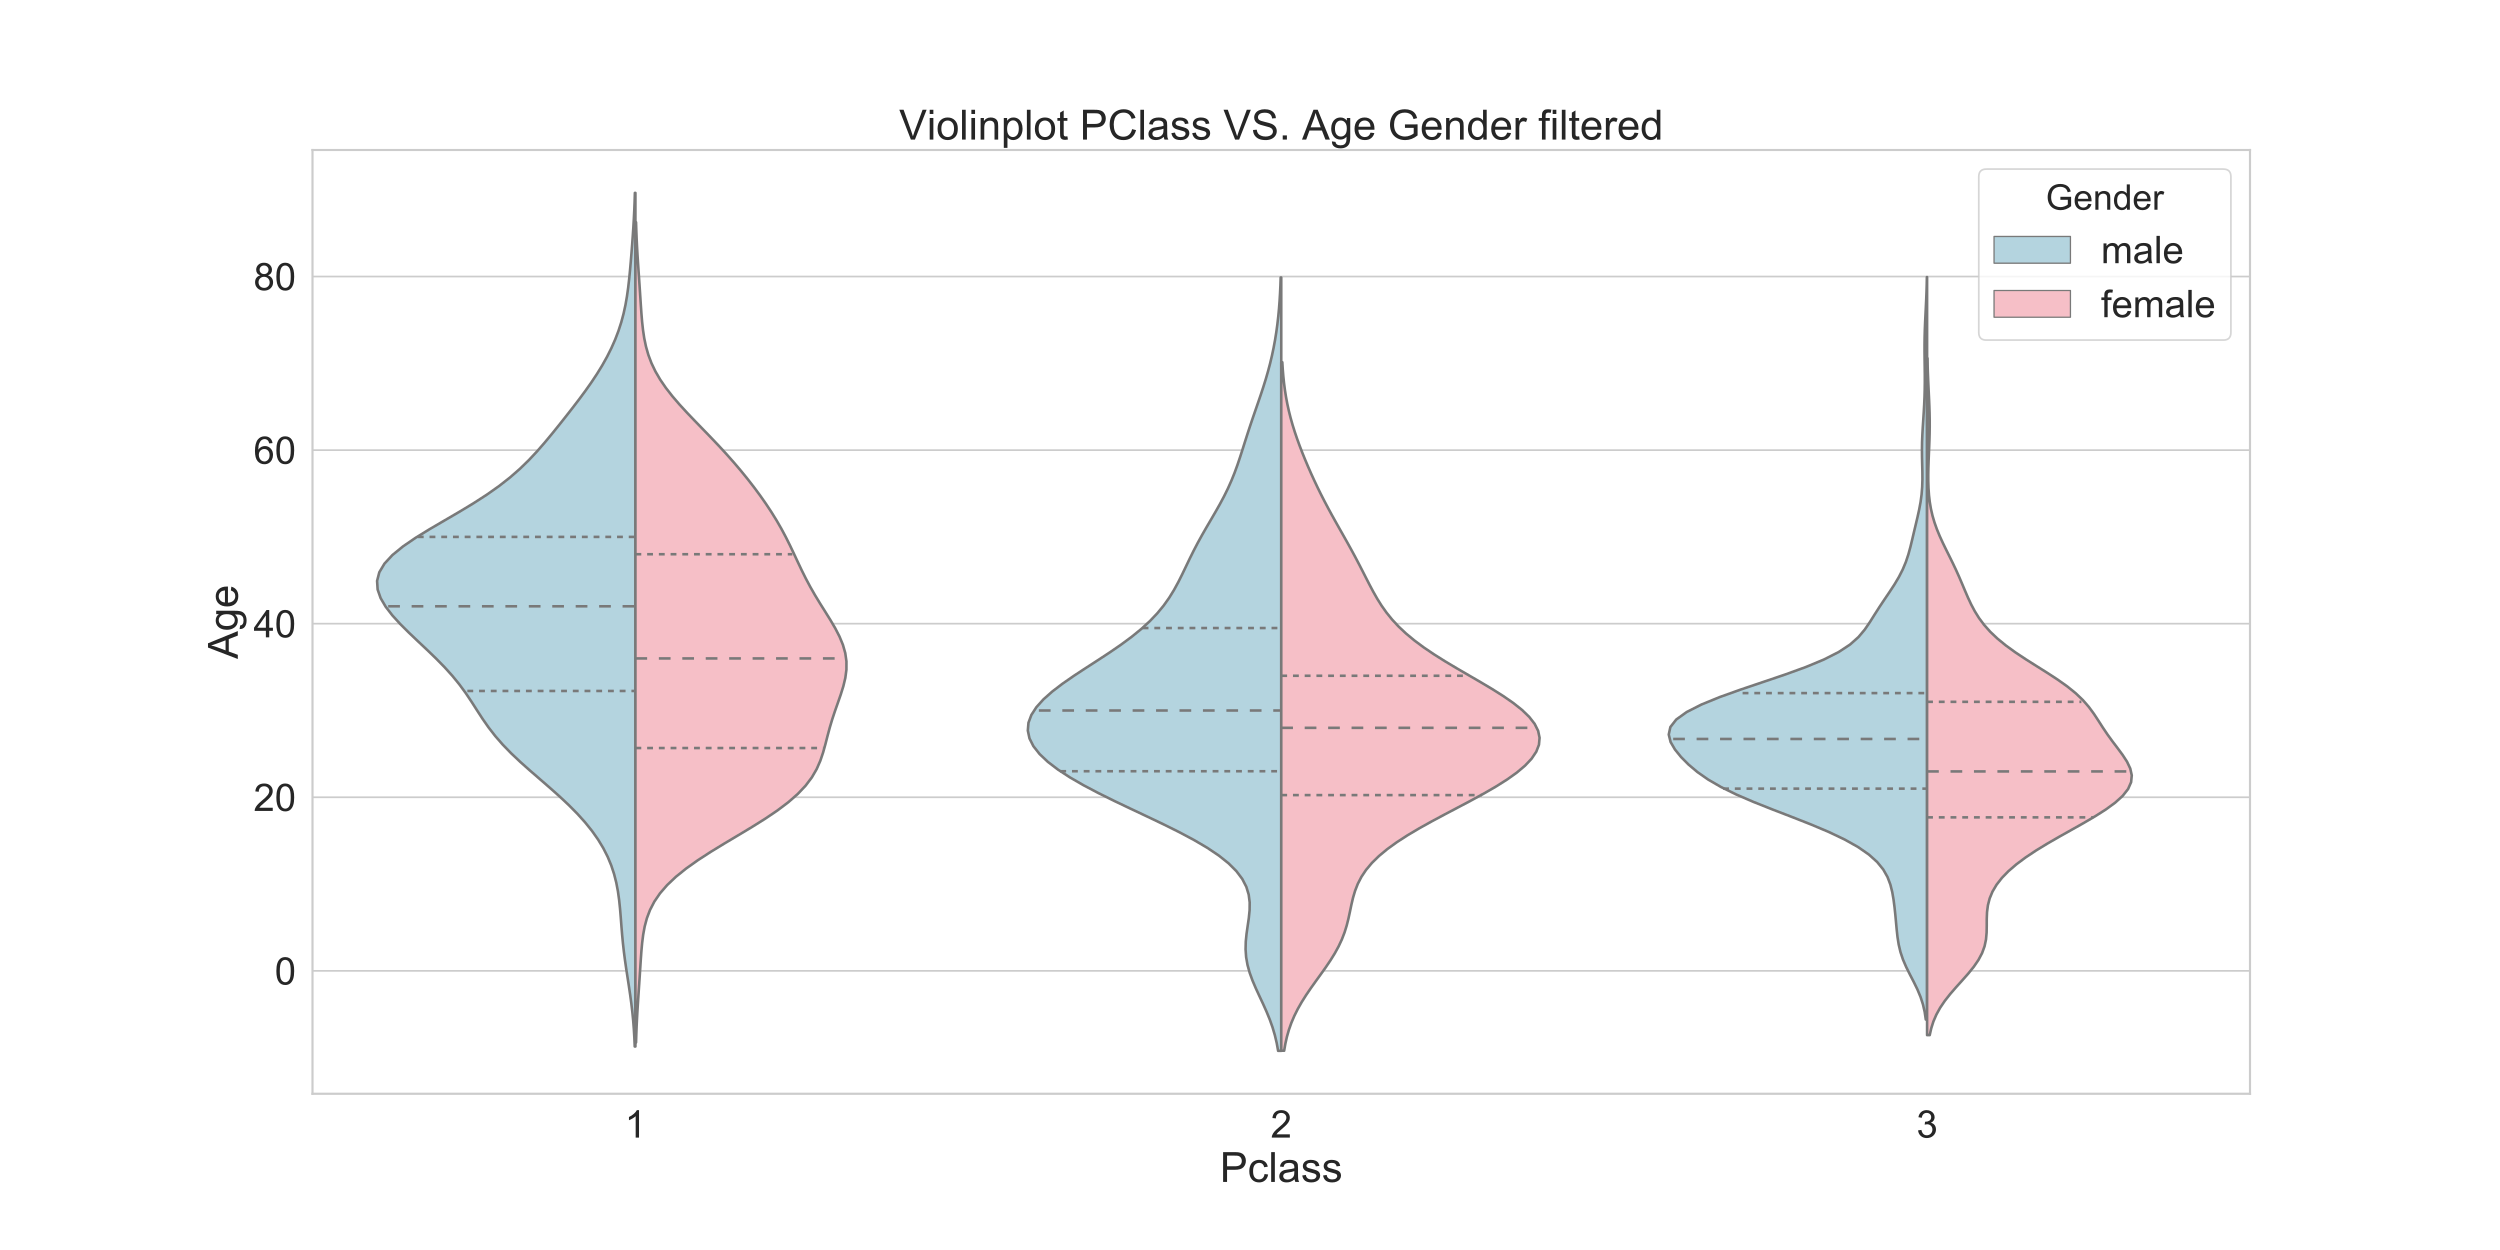 <?xml version="1.0" encoding="utf-8" standalone="no"?>
<!DOCTYPE svg PUBLIC "-//W3C//DTD SVG 1.1//EN"
  "http://www.w3.org/Graphics/SVG/1.1/DTD/svg11.dtd">
<!-- Created with matplotlib (https://matplotlib.org/) -->
<svg height="720pt" version="1.1" viewBox="0 0 1440 720" width="1440pt" xmlns="http://www.w3.org/2000/svg" xmlns:xlink="http://www.w3.org/1999/xlink">
 <defs>
  <style type="text/css">
*{stroke-linecap:butt;stroke-linejoin:round;}
  </style>
 </defs>
 <g id="figure_1">
  <g id="patch_1">
   <path d="M 0 720 
L 1440 720 
L 1440 0 
L 0 0 
z
" style="fill:#ffffff;"/>
  </g>
  <g id="axes_1">
   <g id="patch_2">
    <path d="M 180 630 
L 1296 630 
L 1296 86.4 
L 180 86.4 
z
" style="fill:#ffffff;"/>
   </g>
   <g id="matplotlib.axis_1">
    <g id="xtick_1">
     <g id="text_1">
      <!-- 1 -->
      <defs>
       <path d="M 37.25 0 
L 28.469 0 
L 28.469 56 
Q 25.297 52.984 20.141 49.953 
Q 14.984 46.922 10.891 45.406 
L 10.891 53.906 
Q 18.266 57.375 23.781 62.297 
Q 29.297 67.234 31.594 71.875 
L 37.25 71.875 
z
" id="ArialMT-49"/>
      </defs>
      <g style="fill:#262626;" transform="translate(359.883 655.247)scale(0.22 -0.22)">
       <use xlink:href="#ArialMT-49"/>
      </g>
     </g>
    </g>
    <g id="xtick_2">
     <g id="text_2">
      <!-- 2 -->
      <defs>
       <path d="M 50.344 8.453 
L 50.344 0 
L 3.031 0 
Q 2.938 3.172 4.047 6.109 
Q 5.859 10.938 9.828 15.625 
Q 13.812 20.312 21.344 26.469 
Q 33.016 36.031 37.109 41.625 
Q 41.219 47.219 41.219 52.203 
Q 41.219 57.422 37.469 61 
Q 33.734 64.594 27.734 64.594 
Q 21.391 64.594 17.578 60.781 
Q 13.766 56.984 13.719 50.25 
L 4.688 51.172 
Q 5.609 61.281 11.656 66.578 
Q 17.719 71.875 27.938 71.875 
Q 38.234 71.875 44.234 66.156 
Q 50.25 60.453 50.25 52 
Q 50.25 47.703 48.484 43.547 
Q 46.734 39.406 42.656 34.812 
Q 38.578 30.219 29.109 22.219 
Q 21.188 15.578 18.938 13.203 
Q 16.703 10.844 15.234 8.453 
z
" id="ArialMT-50"/>
      </defs>
      <g style="fill:#262626;" transform="translate(731.883 655.247)scale(0.22 -0.22)">
       <use xlink:href="#ArialMT-50"/>
      </g>
     </g>
    </g>
    <g id="xtick_3">
     <g id="text_3">
      <!-- 3 -->
      <defs>
       <path d="M 4.203 18.891 
L 12.984 20.062 
Q 14.5 12.594 18.141 9.297 
Q 21.781 6 27 6 
Q 33.203 6 37.469 10.297 
Q 41.75 14.594 41.75 20.953 
Q 41.75 27 37.797 30.922 
Q 33.844 34.859 27.734 34.859 
Q 25.25 34.859 21.531 33.891 
L 22.516 41.609 
Q 23.391 41.5 23.922 41.5 
Q 29.547 41.5 34.031 44.422 
Q 38.531 47.359 38.531 53.469 
Q 38.531 58.297 35.25 61.469 
Q 31.984 64.656 26.812 64.656 
Q 21.688 64.656 18.266 61.422 
Q 14.844 58.203 13.875 51.766 
L 5.078 53.328 
Q 6.688 62.156 12.391 67.016 
Q 18.109 71.875 26.609 71.875 
Q 32.469 71.875 37.391 69.359 
Q 42.328 66.844 44.938 62.5 
Q 47.562 58.156 47.562 53.266 
Q 47.562 48.641 45.062 44.828 
Q 42.578 41.016 37.703 38.766 
Q 44.047 37.312 47.562 32.688 
Q 51.078 28.078 51.078 21.141 
Q 51.078 11.766 44.234 5.25 
Q 37.406 -1.266 26.953 -1.266 
Q 17.531 -1.266 11.297 4.344 
Q 5.078 9.969 4.203 18.891 
z
" id="ArialMT-51"/>
      </defs>
      <g style="fill:#262626;" transform="translate(1103.883 655.247)scale(0.22 -0.22)">
       <use xlink:href="#ArialMT-51"/>
      </g>
     </g>
    </g>
    <g id="text_4">
     <!-- Pclass -->
     <defs>
      <path d="M 7.719 0 
L 7.719 71.578 
L 34.719 71.578 
Q 41.844 71.578 45.609 70.906 
Q 50.875 70.016 54.438 67.547 
Q 58.016 65.094 60.188 60.641 
Q 62.359 56.203 62.359 50.875 
Q 62.359 41.75 56.547 35.422 
Q 50.734 29.109 35.547 29.109 
L 17.188 29.109 
L 17.188 0 
z
M 17.188 37.547 
L 35.688 37.547 
Q 44.875 37.547 48.734 40.969 
Q 52.594 44.391 52.594 50.594 
Q 52.594 55.078 50.312 58.266 
Q 48.047 61.469 44.344 62.5 
Q 41.938 63.141 35.5 63.141 
L 17.188 63.141 
z
" id="ArialMT-80"/>
      <path d="M 40.438 19 
L 49.078 17.875 
Q 47.656 8.938 41.812 3.875 
Q 35.984 -1.172 27.484 -1.172 
Q 16.844 -1.172 10.375 5.781 
Q 3.906 12.75 3.906 25.734 
Q 3.906 34.125 6.688 40.422 
Q 9.469 46.734 15.156 49.875 
Q 20.844 53.031 27.547 53.031 
Q 35.984 53.031 41.359 48.75 
Q 46.734 44.484 48.25 36.625 
L 39.703 35.297 
Q 38.484 40.531 35.375 43.156 
Q 32.281 45.797 27.875 45.797 
Q 21.234 45.797 17.078 41.031 
Q 12.938 36.281 12.938 25.984 
Q 12.938 15.531 16.938 10.797 
Q 20.953 6.062 27.391 6.062 
Q 32.562 6.062 36.031 9.234 
Q 39.5 12.406 40.438 19 
z
" id="ArialMT-99"/>
      <path d="M 6.391 0 
L 6.391 71.578 
L 15.188 71.578 
L 15.188 0 
z
" id="ArialMT-108"/>
      <path d="M 40.438 6.391 
Q 35.547 2.25 31.031 0.531 
Q 26.516 -1.172 21.344 -1.172 
Q 12.797 -1.172 8.203 3 
Q 3.609 7.172 3.609 13.672 
Q 3.609 17.484 5.344 20.625 
Q 7.078 23.781 9.891 25.688 
Q 12.703 27.594 16.219 28.562 
Q 18.797 29.25 24.031 29.891 
Q 34.672 31.156 39.703 32.906 
Q 39.75 34.719 39.75 35.203 
Q 39.75 40.578 37.25 42.781 
Q 33.891 45.75 27.25 45.75 
Q 21.047 45.75 18.094 43.578 
Q 15.141 41.406 13.719 35.891 
L 5.125 37.062 
Q 6.297 42.578 8.984 45.969 
Q 11.672 49.359 16.75 51.188 
Q 21.828 53.031 28.516 53.031 
Q 35.156 53.031 39.297 51.469 
Q 43.453 49.906 45.406 47.531 
Q 47.359 45.172 48.141 41.547 
Q 48.578 39.312 48.578 33.453 
L 48.578 21.734 
Q 48.578 9.469 49.141 6.219 
Q 49.703 2.984 51.375 0 
L 42.188 0 
Q 40.828 2.734 40.438 6.391 
z
M 39.703 26.031 
Q 34.906 24.078 25.344 22.703 
Q 19.922 21.922 17.672 20.938 
Q 15.438 19.969 14.203 18.094 
Q 12.984 16.219 12.984 13.922 
Q 12.984 10.406 15.641 8.062 
Q 18.312 5.719 23.438 5.719 
Q 28.516 5.719 32.469 7.938 
Q 36.422 10.156 38.281 14.016 
Q 39.703 17 39.703 22.797 
z
" id="ArialMT-97"/>
      <path d="M 3.078 15.484 
L 11.766 16.844 
Q 12.5 11.625 15.844 8.844 
Q 19.188 6.062 25.203 6.062 
Q 31.25 6.062 34.172 8.516 
Q 37.109 10.984 37.109 14.312 
Q 37.109 17.281 34.516 19 
Q 32.719 20.172 25.531 21.969 
Q 15.875 24.422 12.141 26.203 
Q 8.406 27.984 6.469 31.125 
Q 4.547 34.281 4.547 38.094 
Q 4.547 41.547 6.125 44.5 
Q 7.719 47.469 10.453 49.422 
Q 12.5 50.922 16.031 51.969 
Q 19.578 53.031 23.641 53.031 
Q 29.734 53.031 34.344 51.266 
Q 38.969 49.516 41.156 46.5 
Q 43.359 43.5 44.188 38.484 
L 35.594 37.312 
Q 35.016 41.312 32.203 43.547 
Q 29.391 45.797 24.266 45.797 
Q 18.219 45.797 15.625 43.797 
Q 13.031 41.797 13.031 39.109 
Q 13.031 37.406 14.109 36.031 
Q 15.188 34.625 17.484 33.688 
Q 18.797 33.203 25.25 31.453 
Q 34.578 28.953 38.25 27.359 
Q 41.938 25.781 44.031 22.75 
Q 46.141 19.734 46.141 15.234 
Q 46.141 10.844 43.578 6.953 
Q 41.016 3.078 36.172 0.953 
Q 31.344 -1.172 25.25 -1.172 
Q 15.141 -1.172 9.844 3.031 
Q 4.547 7.234 3.078 15.484 
z
" id="ArialMT-115"/>
     </defs>
     <g style="fill:#262626;" transform="translate(702.656 680.798)scale(0.24 -0.24)">
      <use xlink:href="#ArialMT-80"/>
      <use x="66.699" xlink:href="#ArialMT-99"/>
      <use x="116.699" xlink:href="#ArialMT-108"/>
      <use x="138.916" xlink:href="#ArialMT-97"/>
      <use x="194.531" xlink:href="#ArialMT-115"/>
      <use x="244.531" xlink:href="#ArialMT-115"/>
     </g>
    </g>
   </g>
   <g id="matplotlib.axis_2">
    <g id="ytick_1">
     <g id="line2d_1">
      <path clip-path="url(#p64affe6740)" d="M 180 559.22 
L 1296 559.22 
" style="fill:none;stroke:#cccccc;stroke-linecap:round;"/>
     </g>
     <g id="text_5">
      <!-- 0 -->
      <defs>
       <path d="M 4.156 35.297 
Q 4.156 48 6.766 55.734 
Q 9.375 63.484 14.516 67.672 
Q 19.672 71.875 27.484 71.875 
Q 33.25 71.875 37.594 69.547 
Q 41.938 67.234 44.766 62.859 
Q 47.609 58.5 49.219 52.219 
Q 50.828 45.953 50.828 35.297 
Q 50.828 22.703 48.234 14.969 
Q 45.656 7.234 40.5 3 
Q 35.359 -1.219 27.484 -1.219 
Q 17.141 -1.219 11.234 6.203 
Q 4.156 15.141 4.156 35.297 
z
M 13.188 35.297 
Q 13.188 17.672 17.312 11.828 
Q 21.438 6 27.484 6 
Q 33.547 6 37.672 11.859 
Q 41.797 17.719 41.797 35.297 
Q 41.797 52.984 37.672 58.781 
Q 33.547 64.594 27.391 64.594 
Q 21.344 64.594 17.719 59.469 
Q 13.188 52.938 13.188 35.297 
z
" id="ArialMT-48"/>
      </defs>
      <g style="fill:#262626;" transform="translate(158.266 567.093)scale(0.22 -0.22)">
       <use xlink:href="#ArialMT-48"/>
      </g>
     </g>
    </g>
    <g id="ytick_2">
     <g id="line2d_2">
      <path clip-path="url(#p64affe6740)" d="M 180 459.233 
L 1296 459.233 
" style="fill:none;stroke:#cccccc;stroke-linecap:round;"/>
     </g>
     <g id="text_6">
      <!-- 20 -->
      <g style="fill:#262626;" transform="translate(146.032 467.107)scale(0.22 -0.22)">
       <use xlink:href="#ArialMT-50"/>
       <use x="55.615" xlink:href="#ArialMT-48"/>
      </g>
     </g>
    </g>
    <g id="ytick_3">
     <g id="line2d_3">
      <path clip-path="url(#p64affe6740)" d="M 180 359.246 
L 1296 359.246 
" style="fill:none;stroke:#cccccc;stroke-linecap:round;"/>
     </g>
     <g id="text_7">
      <!-- 40 -->
      <defs>
       <path d="M 32.328 0 
L 32.328 17.141 
L 1.266 17.141 
L 1.266 25.203 
L 33.938 71.578 
L 41.109 71.578 
L 41.109 25.203 
L 50.781 25.203 
L 50.781 17.141 
L 41.109 17.141 
L 41.109 0 
z
M 32.328 25.203 
L 32.328 57.469 
L 9.906 25.203 
z
" id="ArialMT-52"/>
      </defs>
      <g style="fill:#262626;" transform="translate(146.032 367.12)scale(0.22 -0.22)">
       <use xlink:href="#ArialMT-52"/>
       <use x="55.615" xlink:href="#ArialMT-48"/>
      </g>
     </g>
    </g>
    <g id="ytick_4">
     <g id="line2d_4">
      <path clip-path="url(#p64affe6740)" d="M 180 259.26 
L 1296 259.26 
" style="fill:none;stroke:#cccccc;stroke-linecap:round;"/>
     </g>
     <g id="text_8">
      <!-- 60 -->
      <defs>
       <path d="M 49.75 54.047 
L 41.016 53.375 
Q 39.844 58.547 37.703 60.891 
Q 34.125 64.656 28.906 64.656 
Q 24.703 64.656 21.531 62.312 
Q 17.391 59.281 14.984 53.469 
Q 12.594 47.656 12.5 36.922 
Q 15.672 41.75 20.266 44.094 
Q 24.859 46.438 29.891 46.438 
Q 38.672 46.438 44.844 39.969 
Q 51.031 33.5 51.031 23.25 
Q 51.031 16.5 48.125 10.719 
Q 45.219 4.938 40.141 1.859 
Q 35.062 -1.219 28.609 -1.219 
Q 17.625 -1.219 10.688 6.859 
Q 3.766 14.938 3.766 33.5 
Q 3.766 54.25 11.422 63.672 
Q 18.109 71.875 29.438 71.875 
Q 37.891 71.875 43.281 67.141 
Q 48.688 62.406 49.75 54.047 
z
M 13.875 23.188 
Q 13.875 18.656 15.797 14.5 
Q 17.719 10.359 21.188 8.172 
Q 24.656 6 28.469 6 
Q 34.031 6 38.031 10.484 
Q 42.047 14.984 42.047 22.703 
Q 42.047 30.125 38.078 34.391 
Q 34.125 38.672 28.125 38.672 
Q 22.172 38.672 18.016 34.391 
Q 13.875 30.125 13.875 23.188 
z
" id="ArialMT-54"/>
      </defs>
      <g style="fill:#262626;" transform="translate(146.032 267.133)scale(0.22 -0.22)">
       <use xlink:href="#ArialMT-54"/>
       <use x="55.615" xlink:href="#ArialMT-48"/>
      </g>
     </g>
    </g>
    <g id="ytick_5">
     <g id="line2d_5">
      <path clip-path="url(#p64affe6740)" d="M 180 159.273 
L 1296 159.273 
" style="fill:none;stroke:#cccccc;stroke-linecap:round;"/>
     </g>
     <g id="text_9">
      <!-- 80 -->
      <defs>
       <path d="M 17.672 38.812 
Q 12.203 40.828 9.562 44.531 
Q 6.938 48.25 6.938 53.422 
Q 6.938 61.234 12.547 66.547 
Q 18.172 71.875 27.484 71.875 
Q 36.859 71.875 42.578 66.422 
Q 48.297 60.984 48.297 53.172 
Q 48.297 48.188 45.672 44.5 
Q 43.062 40.828 37.75 38.812 
Q 44.344 36.672 47.781 31.875 
Q 51.219 27.094 51.219 20.453 
Q 51.219 11.281 44.719 5.031 
Q 38.234 -1.219 27.641 -1.219 
Q 17.047 -1.219 10.547 5.047 
Q 4.047 11.328 4.047 20.703 
Q 4.047 27.688 7.594 32.391 
Q 11.141 37.109 17.672 38.812 
z
M 15.922 53.719 
Q 15.922 48.641 19.188 45.406 
Q 22.469 42.188 27.688 42.188 
Q 32.766 42.188 36.016 45.375 
Q 39.266 48.578 39.266 53.219 
Q 39.266 58.062 35.906 61.359 
Q 32.562 64.656 27.594 64.656 
Q 22.562 64.656 19.234 61.422 
Q 15.922 58.203 15.922 53.719 
z
M 13.094 20.656 
Q 13.094 16.891 14.875 13.375 
Q 16.656 9.859 20.172 7.922 
Q 23.688 6 27.734 6 
Q 34.031 6 38.125 10.047 
Q 42.234 14.109 42.234 20.359 
Q 42.234 26.703 38.016 30.859 
Q 33.797 35.016 27.438 35.016 
Q 21.234 35.016 17.156 30.906 
Q 13.094 26.812 13.094 20.656 
z
" id="ArialMT-56"/>
      </defs>
      <g style="fill:#262626;" transform="translate(146.032 167.147)scale(0.22 -0.22)">
       <use xlink:href="#ArialMT-56"/>
       <use x="55.615" xlink:href="#ArialMT-48"/>
      </g>
     </g>
    </g>
    <g id="text_10">
     <!-- Age -->
     <defs>
      <path d="M -0.141 0 
L 27.344 71.578 
L 37.547 71.578 
L 66.844 0 
L 56.062 0 
L 47.703 21.688 
L 17.781 21.688 
L 9.906 0 
z
M 20.516 29.391 
L 44.781 29.391 
L 37.312 49.219 
Q 33.891 58.25 32.234 64.062 
Q 30.859 57.172 28.375 50.391 
z
" id="ArialMT-65"/>
      <path d="M 4.984 -4.297 
L 13.531 -5.562 
Q 14.062 -9.516 16.5 -11.328 
Q 19.781 -13.766 25.438 -13.766 
Q 31.547 -13.766 34.859 -11.328 
Q 38.188 -8.891 39.359 -4.5 
Q 40.047 -1.812 39.984 6.781 
Q 34.234 0 25.641 0 
Q 14.938 0 9.078 7.719 
Q 3.219 15.438 3.219 26.219 
Q 3.219 33.641 5.906 39.906 
Q 8.594 46.188 13.688 49.609 
Q 18.797 53.031 25.688 53.031 
Q 34.859 53.031 40.828 45.609 
L 40.828 51.859 
L 48.922 51.859 
L 48.922 7.031 
Q 48.922 -5.078 46.453 -10.125 
Q 44 -15.188 38.641 -18.109 
Q 33.297 -21.047 25.484 -21.047 
Q 16.219 -21.047 10.5 -16.875 
Q 4.781 -12.703 4.984 -4.297 
z
M 12.25 26.859 
Q 12.25 16.656 16.297 11.969 
Q 20.359 7.281 26.469 7.281 
Q 32.516 7.281 36.609 11.938 
Q 40.719 16.609 40.719 26.562 
Q 40.719 36.078 36.5 40.906 
Q 32.281 45.75 26.312 45.75 
Q 20.453 45.75 16.344 40.984 
Q 12.25 36.234 12.25 26.859 
z
" id="ArialMT-103"/>
      <path d="M 42.094 16.703 
L 51.172 15.578 
Q 49.031 7.625 43.219 3.219 
Q 37.406 -1.172 28.375 -1.172 
Q 17 -1.172 10.328 5.828 
Q 3.656 12.844 3.656 25.484 
Q 3.656 38.578 10.391 45.797 
Q 17.141 53.031 27.875 53.031 
Q 38.281 53.031 44.875 45.953 
Q 51.469 38.875 51.469 26.031 
Q 51.469 25.25 51.422 23.688 
L 12.75 23.688 
Q 13.234 15.141 17.578 10.594 
Q 21.922 6.062 28.422 6.062 
Q 33.25 6.062 36.672 8.594 
Q 40.094 11.141 42.094 16.703 
z
M 13.234 30.906 
L 42.188 30.906 
Q 41.609 37.453 38.875 40.719 
Q 34.672 45.797 27.984 45.797 
Q 21.922 45.797 17.797 41.75 
Q 13.672 37.703 13.234 30.906 
z
" id="ArialMT-101"/>
     </defs>
     <g style="fill:#262626;" transform="translate(136.981 379.551)rotate(-90)scale(0.24 -0.24)">
      <use xlink:href="#ArialMT-65"/>
      <use x="66.699" xlink:href="#ArialMT-103"/>
      <use x="122.314" xlink:href="#ArialMT-101"/>
     </g>
    </g>
   </g>
   <g id="PolyCollection_1">
    <defs>
     <path d="M 366 -117.216 
L 365.601 -117.216 
L 365.388 -122.182 
L 365.095 -127.148 
L 364.709 -132.115 
L 364.223 -137.081 
L 363.64 -142.048 
L 362.97 -147.014 
L 362.236 -151.98 
L 361.471 -156.947 
L 360.712 -161.913 
L 359.995 -166.88 
L 359.35 -171.846 
L 358.795 -176.813 
L 358.327 -181.779 
L 357.924 -186.745 
L 357.545 -191.712 
L 357.131 -196.678 
L 356.614 -201.645 
L 355.92 -206.611 
L 354.977 -211.577 
L 353.718 -216.544 
L 352.083 -221.51 
L 350.025 -226.477 
L 347.507 -231.443 
L 344.503 -236.41 
L 341.001 -241.376 
L 337.001 -246.342 
L 332.522 -251.309 
L 327.604 -256.275 
L 322.31 -261.242 
L 316.738 -266.208 
L 311.012 -271.174 
L 305.283 -276.141 
L 299.712 -281.107 
L 294.452 -286.074 
L 289.623 -291.04 
L 285.285 -296.007 
L 281.427 -300.973 
L 277.96 -305.939 
L 274.731 -310.906 
L 271.548 -315.872 
L 268.215 -320.839 
L 264.571 -325.805 
L 260.516 -330.771 
L 256.027 -335.738 
L 251.152 -340.704 
L 246.002 -345.671 
L 240.728 -350.637 
L 235.505 -355.604 
L 230.527 -360.57 
L 226.003 -365.536 
L 222.16 -370.503 
L 219.246 -375.469 
L 217.515 -380.436 
L 217.2 -385.402 
L 218.481 -390.369 
L 221.443 -395.335 
L 226.048 -400.301 
L 232.127 -405.268 
L 239.391 -410.234 
L 247.469 -415.201 
L 255.96 -420.167 
L 264.478 -425.133 
L 272.703 -430.1 
L 280.403 -435.066 
L 287.443 -440.033 
L 293.785 -444.999 
L 299.464 -449.966 
L 304.572 -454.932 
L 309.23 -459.898 
L 313.567 -464.865 
L 317.7 -469.831 
L 321.713 -474.798 
L 325.657 -479.764 
L 329.543 -484.73 
L 333.35 -489.697 
L 337.036 -494.663 
L 340.552 -499.63 
L 343.852 -504.596 
L 346.902 -509.563 
L 349.676 -514.529 
L 352.161 -519.495 
L 354.352 -524.462 
L 356.246 -529.428 
L 357.851 -534.395 
L 359.181 -539.361 
L 360.261 -544.327 
L 361.126 -549.294 
L 361.821 -554.26 
L 362.392 -559.227 
L 362.879 -564.193 
L 363.317 -569.16 
L 363.725 -574.126 
L 364.112 -579.092 
L 364.474 -584.059 
L 364.805 -589.025 
L 365.097 -593.992 
L 365.342 -598.958 
L 365.539 -603.924 
L 365.69 -608.891 
L 366 -608.891 
L 366 -608.891 
L 366 -603.924 
L 366 -598.958 
L 366 -593.992 
L 366 -589.025 
L 366 -584.059 
L 366 -579.092 
L 366 -574.126 
L 366 -569.16 
L 366 -564.193 
L 366 -559.227 
L 366 -554.26 
L 366 -549.294 
L 366 -544.327 
L 366 -539.361 
L 366 -534.395 
L 366 -529.428 
L 366 -524.462 
L 366 -519.495 
L 366 -514.529 
L 366 -509.563 
L 366 -504.596 
L 366 -499.63 
L 366 -494.663 
L 366 -489.697 
L 366 -484.73 
L 366 -479.764 
L 366 -474.798 
L 366 -469.831 
L 366 -464.865 
L 366 -459.898 
L 366 -454.932 
L 366 -449.966 
L 366 -444.999 
L 366 -440.033 
L 366 -435.066 
L 366 -430.1 
L 366 -425.133 
L 366 -420.167 
L 366 -415.201 
L 366 -410.234 
L 366 -405.268 
L 366 -400.301 
L 366 -395.335 
L 366 -390.369 
L 366 -385.402 
L 366 -380.436 
L 366 -375.469 
L 366 -370.503 
L 366 -365.536 
L 366 -360.57 
L 366 -355.604 
L 366 -350.637 
L 366 -345.671 
L 366 -340.704 
L 366 -335.738 
L 366 -330.771 
L 366 -325.805 
L 366 -320.839 
L 366 -315.872 
L 366 -310.906 
L 366 -305.939 
L 366 -300.973 
L 366 -296.007 
L 366 -291.04 
L 366 -286.074 
L 366 -281.107 
L 366 -276.141 
L 366 -271.174 
L 366 -266.208 
L 366 -261.242 
L 366 -256.275 
L 366 -251.309 
L 366 -246.342 
L 366 -241.376 
L 366 -236.41 
L 366 -231.443 
L 366 -226.477 
L 366 -221.51 
L 366 -216.544 
L 366 -211.577 
L 366 -206.611 
L 366 -201.645 
L 366 -196.678 
L 366 -191.712 
L 366 -186.745 
L 366 -181.779 
L 366 -176.813 
L 366 -171.846 
L 366 -166.88 
L 366 -161.913 
L 366 -156.947 
L 366 -151.98 
L 366 -147.014 
L 366 -142.048 
L 366 -137.081 
L 366 -132.115 
L 366 -127.148 
L 366 -122.182 
L 366 -117.216 
z
" id="m17b6709184" style="stroke:#797979;stroke-width:1.5;"/>
    </defs>
    <g clip-path="url(#p64affe6740)">
     <use style="fill:#b4d4df;stroke:#797979;stroke-width:1.5;" x="0" xlink:href="#m17b6709184" y="720"/>
    </g>
   </g>
   <g id="PolyCollection_2">
    <defs>
     <path d="M 366.359 -119.54 
L 366 -119.54 
L 366 -124.312 
L 366 -129.084 
L 366 -133.856 
L 366 -138.628 
L 366 -143.4 
L 366 -148.172 
L 366 -152.944 
L 366 -157.716 
L 366 -162.488 
L 366 -167.26 
L 366 -172.032 
L 366 -176.804 
L 366 -181.576 
L 366 -186.348 
L 366 -191.12 
L 366 -195.892 
L 366 -200.664 
L 366 -205.436 
L 366 -210.208 
L 366 -214.98 
L 366 -219.752 
L 366 -224.524 
L 366 -229.296 
L 366 -234.068 
L 366 -238.84 
L 366 -243.612 
L 366 -248.384 
L 366 -253.156 
L 366 -257.928 
L 366 -262.7 
L 366 -267.472 
L 366 -272.244 
L 366 -277.016 
L 366 -281.788 
L 366 -286.56 
L 366 -291.332 
L 366 -296.104 
L 366 -300.876 
L 366 -305.648 
L 366 -310.42 
L 366 -315.192 
L 366 -319.964 
L 366 -324.736 
L 366 -329.508 
L 366 -334.28 
L 366 -339.052 
L 366 -343.824 
L 366 -348.596 
L 366 -353.368 
L 366 -358.14 
L 366 -362.912 
L 366 -367.684 
L 366 -372.456 
L 366 -377.228 
L 366 -382 
L 366 -386.772 
L 366 -391.544 
L 366 -396.316 
L 366 -401.088 
L 366 -405.86 
L 366 -410.632 
L 366 -415.404 
L 366 -420.176 
L 366 -424.948 
L 366 -429.72 
L 366 -434.492 
L 366 -439.264 
L 366 -444.036 
L 366 -448.808 
L 366 -453.58 
L 366 -458.352 
L 366 -463.124 
L 366 -467.896 
L 366 -472.668 
L 366 -477.44 
L 366 -482.212 
L 366 -486.984 
L 366 -491.756 
L 366 -496.529 
L 366 -501.301 
L 366 -506.073 
L 366 -510.845 
L 366 -515.617 
L 366 -520.389 
L 366 -525.161 
L 366 -529.933 
L 366 -534.705 
L 366 -539.477 
L 366 -544.249 
L 366 -549.021 
L 366 -553.793 
L 366 -558.565 
L 366 -563.337 
L 366 -568.109 
L 366 -572.881 
L 366 -577.653 
L 366 -582.425 
L 366 -587.197 
L 366 -591.969 
L 366.359 -591.969 
L 366.359 -591.969 
L 366.513 -587.197 
L 366.708 -582.425 
L 366.945 -577.653 
L 367.22 -572.881 
L 367.524 -568.109 
L 367.848 -563.337 
L 368.176 -558.565 
L 368.499 -553.793 
L 368.812 -549.021 
L 369.124 -544.249 
L 369.457 -539.477 
L 369.853 -534.705 
L 370.372 -529.933 
L 371.088 -525.161 
L 372.085 -520.389 
L 373.445 -515.617 
L 375.239 -510.845 
L 377.518 -506.073 
L 380.302 -501.301 
L 383.581 -496.529 
L 387.309 -491.756 
L 391.411 -486.984 
L 395.792 -482.212 
L 400.349 -477.44 
L 404.979 -472.668 
L 409.593 -467.896 
L 414.119 -463.124 
L 418.508 -458.352 
L 422.735 -453.58 
L 426.788 -448.808 
L 430.664 -444.036 
L 434.367 -439.264 
L 437.894 -434.492 
L 441.24 -429.72 
L 444.393 -424.948 
L 447.344 -420.176 
L 450.089 -415.404 
L 452.638 -410.632 
L 455.023 -405.86 
L 457.293 -401.088 
L 459.519 -396.316 
L 461.781 -391.544 
L 464.154 -386.772 
L 466.694 -382 
L 469.424 -377.228 
L 472.322 -372.456 
L 475.316 -367.684 
L 478.287 -362.912 
L 481.087 -358.14 
L 483.548 -353.368 
L 485.519 -348.596 
L 486.876 -343.824 
L 487.552 -339.052 
L 487.542 -334.28 
L 486.908 -329.508 
L 485.769 -324.736 
L 484.282 -319.964 
L 482.621 -315.192 
L 480.942 -310.42 
L 479.363 -305.648 
L 477.94 -300.876 
L 476.659 -296.104 
L 475.431 -291.332 
L 474.108 -286.56 
L 472.5 -281.788 
L 470.406 -277.016 
L 467.636 -272.244 
L 464.04 -267.472 
L 459.53 -262.7 
L 454.087 -257.928 
L 447.768 -253.156 
L 440.703 -248.384 
L 433.081 -243.612 
L 425.138 -238.84 
L 417.133 -234.068 
L 409.327 -229.296 
L 401.965 -224.524 
L 395.249 -219.752 
L 389.328 -214.98 
L 384.291 -210.208 
L 380.159 -205.436 
L 376.896 -200.664 
L 374.42 -195.892 
L 372.613 -191.12 
L 371.341 -186.348 
L 370.468 -181.576 
L 369.87 -176.804 
L 369.44 -172.032 
L 369.097 -167.26 
L 368.787 -162.488 
L 368.48 -157.716 
L 368.163 -152.944 
L 367.839 -148.172 
L 367.519 -143.4 
L 367.217 -138.628 
L 366.943 -133.856 
L 366.707 -129.084 
L 366.513 -124.312 
L 366.359 -119.54 
z
" id="me82b4122bf" style="stroke:#797979;stroke-width:1.5;"/>
    </defs>
    <g clip-path="url(#p64affe6740)">
     <use style="fill:#f6bfc7;stroke:#797979;stroke-width:1.5;" x="0" xlink:href="#me82b4122bf" y="720"/>
    </g>
   </g>
   <g id="PolyCollection_3">
    <defs>
     <path d="M 738 -114.709 
L 736.198 -114.709 
L 735.385 -119.209 
L 734.324 -123.708 
L 732.996 -128.207 
L 731.4 -132.707 
L 729.563 -137.206 
L 727.547 -141.706 
L 725.442 -146.205 
L 723.365 -150.705 
L 721.445 -155.204 
L 719.808 -159.704 
L 718.56 -164.203 
L 717.769 -168.702 
L 717.451 -173.202 
L 717.566 -177.701 
L 718.019 -182.201 
L 718.662 -186.7 
L 719.315 -191.2 
L 719.771 -195.699 
L 719.818 -200.199 
L 719.251 -204.698 
L 717.883 -209.197 
L 715.563 -213.697 
L 712.18 -218.196 
L 707.674 -222.696 
L 702.041 -227.195 
L 695.337 -231.695 
L 687.674 -236.194 
L 679.214 -240.694 
L 670.158 -245.193 
L 660.736 -249.692 
L 651.188 -254.192 
L 641.756 -258.691 
L 632.668 -263.191 
L 624.131 -267.69 
L 616.331 -272.19 
L 609.424 -276.689 
L 603.541 -281.189 
L 598.788 -285.688 
L 595.247 -290.187 
L 592.98 -294.687 
L 592.025 -299.186 
L 592.392 -303.686 
L 594.062 -308.185 
L 596.979 -312.685 
L 601.043 -317.184 
L 606.112 -321.684 
L 612 -326.183 
L 618.489 -330.682 
L 625.339 -335.182 
L 632.307 -339.681 
L 639.167 -344.181 
L 645.719 -348.68 
L 651.811 -353.18 
L 657.34 -357.679 
L 662.254 -362.179 
L 666.547 -366.678 
L 670.258 -371.177 
L 673.454 -375.677 
L 676.227 -380.176 
L 678.685 -384.676 
L 680.939 -389.175 
L 683.097 -393.675 
L 685.255 -398.174 
L 687.486 -402.674 
L 689.832 -407.173 
L 692.305 -411.672 
L 694.882 -416.172 
L 697.515 -420.671 
L 700.138 -425.171 
L 702.681 -429.67 
L 705.082 -434.17 
L 707.297 -438.669 
L 709.306 -443.169 
L 711.117 -447.668 
L 712.757 -452.167 
L 714.274 -456.667 
L 715.72 -461.166 
L 717.143 -465.666 
L 718.582 -470.165 
L 720.059 -474.665 
L 721.578 -479.164 
L 723.128 -483.664 
L 724.683 -488.163 
L 726.216 -492.663 
L 727.695 -497.162 
L 729.094 -501.661 
L 730.393 -506.161 
L 731.579 -510.66 
L 732.646 -515.16 
L 733.594 -519.659 
L 734.425 -524.159 
L 735.144 -528.658 
L 735.757 -533.158 
L 736.272 -537.657 
L 736.697 -542.156 
L 737.038 -546.656 
L 737.308 -551.155 
L 737.514 -555.655 
L 737.668 -560.154 
L 738 -560.154 
L 738 -560.154 
L 738 -555.655 
L 738 -551.155 
L 738 -546.656 
L 738 -542.156 
L 738 -537.657 
L 738 -533.158 
L 738 -528.658 
L 738 -524.159 
L 738 -519.659 
L 738 -515.16 
L 738 -510.66 
L 738 -506.161 
L 738 -501.661 
L 738 -497.162 
L 738 -492.663 
L 738 -488.163 
L 738 -483.664 
L 738 -479.164 
L 738 -474.665 
L 738 -470.165 
L 738 -465.666 
L 738 -461.166 
L 738 -456.667 
L 738 -452.167 
L 738 -447.668 
L 738 -443.169 
L 738 -438.669 
L 738 -434.17 
L 738 -429.67 
L 738 -425.171 
L 738 -420.671 
L 738 -416.172 
L 738 -411.672 
L 738 -407.173 
L 738 -402.674 
L 738 -398.174 
L 738 -393.675 
L 738 -389.175 
L 738 -384.676 
L 738 -380.176 
L 738 -375.677 
L 738 -371.177 
L 738 -366.678 
L 738 -362.179 
L 738 -357.679 
L 738 -353.18 
L 738 -348.68 
L 738 -344.181 
L 738 -339.681 
L 738 -335.182 
L 738 -330.682 
L 738 -326.183 
L 738 -321.684 
L 738 -317.184 
L 738 -312.685 
L 738 -308.185 
L 738 -303.686 
L 738 -299.186 
L 738 -294.687 
L 738 -290.187 
L 738 -285.688 
L 738 -281.189 
L 738 -276.689 
L 738 -272.19 
L 738 -267.69 
L 738 -263.191 
L 738 -258.691 
L 738 -254.192 
L 738 -249.692 
L 738 -245.193 
L 738 -240.694 
L 738 -236.194 
L 738 -231.695 
L 738 -227.195 
L 738 -222.696 
L 738 -218.196 
L 738 -213.697 
L 738 -209.197 
L 738 -204.698 
L 738 -200.199 
L 738 -195.699 
L 738 -191.2 
L 738 -186.7 
L 738 -182.201 
L 738 -177.701 
L 738 -173.202 
L 738 -168.702 
L 738 -164.203 
L 738 -159.704 
L 738 -155.204 
L 738 -150.705 
L 738 -146.205 
L 738 -141.706 
L 738 -137.206 
L 738 -132.707 
L 738 -128.207 
L 738 -123.708 
L 738 -119.209 
L 738 -114.709 
z
" id="mb138741df8" style="stroke:#797979;stroke-width:1.5;"/>
    </defs>
    <g clip-path="url(#p64affe6740)">
     <use style="fill:#b4d4df;stroke:#797979;stroke-width:1.5;" x="0" xlink:href="#mb138741df8" y="720"/>
    </g>
   </g>
   <g id="PolyCollection_4">
    <defs>
     <path d="M 739.675 -114.78 
L 738 -114.78 
L 738 -118.785 
L 738 -122.791 
L 738 -126.797 
L 738 -130.802 
L 738 -134.808 
L 738 -138.814 
L 738 -142.819 
L 738 -146.825 
L 738 -150.831 
L 738 -154.836 
L 738 -158.842 
L 738 -162.848 
L 738 -166.853 
L 738 -170.859 
L 738 -174.865 
L 738 -178.87 
L 738 -182.876 
L 738 -186.882 
L 738 -190.887 
L 738 -194.893 
L 738 -198.899 
L 738 -202.904 
L 738 -206.91 
L 738 -210.916 
L 738 -214.921 
L 738 -218.927 
L 738 -222.933 
L 738 -226.938 
L 738 -230.944 
L 738 -234.95 
L 738 -238.955 
L 738 -242.961 
L 738 -246.967 
L 738 -250.972 
L 738 -254.978 
L 738 -258.983 
L 738 -262.989 
L 738 -266.995 
L 738 -271 
L 738 -275.006 
L 738 -279.012 
L 738 -283.017 
L 738 -287.023 
L 738 -291.029 
L 738 -295.034 
L 738 -299.04 
L 738 -303.046 
L 738 -307.051 
L 738 -311.057 
L 738 -315.063 
L 738 -319.068 
L 738 -323.074 
L 738 -327.08 
L 738 -331.085 
L 738 -335.091 
L 738 -339.097 
L 738 -343.102 
L 738 -347.108 
L 738 -351.114 
L 738 -355.119 
L 738 -359.125 
L 738 -363.131 
L 738 -367.136 
L 738 -371.142 
L 738 -375.148 
L 738 -379.153 
L 738 -383.159 
L 738 -387.165 
L 738 -391.17 
L 738 -395.176 
L 738 -399.182 
L 738 -403.187 
L 738 -407.193 
L 738 -411.199 
L 738 -415.204 
L 738 -419.21 
L 738 -423.216 
L 738 -427.221 
L 738 -431.227 
L 738 -435.233 
L 738 -439.238 
L 738 -443.244 
L 738 -447.25 
L 738 -451.255 
L 738 -455.261 
L 738 -459.267 
L 738 -463.272 
L 738 -467.278 
L 738 -471.283 
L 738 -475.289 
L 738 -479.295 
L 738 -483.3 
L 738 -487.306 
L 738 -491.312 
L 738 -495.317 
L 738 -499.323 
L 738 -503.329 
L 738 -507.334 
L 738 -511.34 
L 738.612 -511.34 
L 738.612 -511.34 
L 738.861 -507.334 
L 739.187 -503.329 
L 739.602 -499.323 
L 740.119 -495.317 
L 740.75 -491.312 
L 741.503 -487.306 
L 742.382 -483.3 
L 743.389 -479.295 
L 744.52 -475.289 
L 745.769 -471.283 
L 747.126 -467.278 
L 748.58 -463.272 
L 750.122 -459.267 
L 751.741 -455.261 
L 753.433 -451.255 
L 755.193 -447.25 
L 757.022 -443.244 
L 758.921 -439.238 
L 760.892 -435.233 
L 762.937 -431.227 
L 765.052 -427.221 
L 767.23 -423.216 
L 769.457 -419.21 
L 771.715 -415.204 
L 773.982 -411.199 
L 776.233 -407.193 
L 778.449 -403.187 
L 780.613 -399.182 
L 782.721 -395.176 
L 784.78 -391.17 
L 786.816 -387.165 
L 788.87 -383.159 
L 791 -379.153 
L 793.279 -375.148 
L 795.791 -371.142 
L 798.623 -367.136 
L 801.861 -363.131 
L 805.581 -359.125 
L 809.838 -355.119 
L 814.664 -351.114 
L 820.056 -347.108 
L 825.974 -343.102 
L 832.341 -339.097 
L 839.042 -335.091 
L 845.929 -331.085 
L 852.828 -327.08 
L 859.549 -323.074 
L 865.895 -319.068 
L 871.674 -315.063 
L 876.709 -311.057 
L 880.847 -307.051 
L 883.963 -303.046 
L 885.966 -299.04 
L 886.8 -295.034 
L 886.441 -291.029 
L 884.9 -287.023 
L 882.214 -283.017 
L 878.452 -279.012 
L 873.706 -275.006 
L 868.092 -271 
L 861.746 -266.995 
L 854.822 -262.989 
L 847.49 -258.983 
L 839.926 -254.978 
L 832.311 -250.972 
L 824.822 -246.967 
L 817.622 -242.961 
L 810.861 -238.955 
L 804.661 -234.95 
L 799.117 -230.944 
L 794.287 -226.938 
L 790.199 -222.933 
L 786.84 -218.927 
L 784.165 -214.921 
L 782.098 -210.916 
L 780.534 -206.91 
L 779.349 -202.904 
L 778.408 -198.899 
L 777.572 -194.893 
L 776.707 -190.887 
L 775.698 -186.882 
L 774.452 -182.876 
L 772.906 -178.87 
L 771.031 -174.865 
L 768.833 -170.859 
L 766.349 -166.853 
L 763.643 -162.848 
L 760.796 -158.842 
L 757.9 -154.836 
L 755.046 -150.831 
L 752.32 -146.825 
L 749.792 -142.819 
L 747.514 -138.814 
L 745.517 -134.808 
L 743.815 -130.802 
L 742.403 -126.797 
L 741.261 -122.791 
L 740.363 -118.785 
L 739.675 -114.78 
z
" id="m4444c1e431" style="stroke:#797979;stroke-width:1.5;"/>
    </defs>
    <g clip-path="url(#p64affe6740)">
     <use style="fill:#f6bfc7;stroke:#797979;stroke-width:1.5;" x="0" xlink:href="#m4444c1e431" y="720"/>
    </g>
   </g>
   <g id="PolyCollection_5">
    <defs>
     <path d="M 1110 -132.757 
L 1109.254 -132.757 
L 1108.621 -137.077 
L 1107.639 -141.397 
L 1106.248 -145.716 
L 1104.453 -150.036 
L 1102.35 -154.356 
L 1100.114 -158.675 
L 1097.968 -162.995 
L 1096.111 -167.315 
L 1094.667 -171.634 
L 1093.645 -175.954 
L 1092.963 -180.274 
L 1092.488 -184.593 
L 1092.093 -188.913 
L 1091.69 -193.233 
L 1091.232 -197.552 
L 1090.671 -201.872 
L 1089.926 -206.192 
L 1088.846 -210.511 
L 1087.212 -214.831 
L 1084.767 -219.151 
L 1081.253 -223.47 
L 1076.454 -227.79 
L 1070.225 -232.109 
L 1062.525 -236.429 
L 1053.444 -240.749 
L 1043.221 -245.068 
L 1032.249 -249.388 
L 1021.041 -253.708 
L 1010.162 -258.027 
L 1000.132 -262.347 
L 991.32 -266.667 
L 983.872 -270.986 
L 977.703 -275.306 
L 972.586 -279.626 
L 968.298 -283.945 
L 964.788 -288.265 
L 962.269 -292.585 
L 961.2 -296.904 
L 962.131 -301.224 
L 965.509 -305.544 
L 971.515 -309.863 
L 980.016 -314.183 
L 990.601 -318.503 
L 1002.661 -322.822 
L 1015.465 -327.142 
L 1028.215 -331.462 
L 1040.126 -335.781 
L 1050.542 -340.101 
L 1059.063 -344.421 
L 1065.622 -348.74 
L 1070.478 -353.06 
L 1074.111 -357.38 
L 1077.061 -361.699 
L 1079.78 -366.019 
L 1082.54 -370.339 
L 1085.42 -374.658 
L 1088.348 -378.978 
L 1091.175 -383.298 
L 1093.746 -387.617 
L 1095.952 -391.937 
L 1097.755 -396.256 
L 1099.197 -400.576 
L 1100.38 -404.896 
L 1101.427 -409.215 
L 1102.441 -413.535 
L 1103.47 -417.855 
L 1104.494 -422.174 
L 1105.446 -426.494 
L 1106.246 -430.814 
L 1106.829 -435.133 
L 1107.176 -439.453 
L 1107.309 -443.773 
L 1107.285 -448.092 
L 1107.184 -452.412 
L 1107.083 -456.732 
L 1107.049 -461.051 
L 1107.114 -465.371 
L 1107.282 -469.691 
L 1107.526 -474.01 
L 1107.807 -478.33 
L 1108.084 -482.65 
L 1108.327 -486.969 
L 1108.514 -491.289 
L 1108.634 -495.609 
L 1108.686 -499.928 
L 1108.678 -504.248 
L 1108.63 -508.568 
L 1108.57 -512.887 
L 1108.527 -517.207 
L 1108.525 -521.527 
L 1108.581 -525.846 
L 1108.698 -530.166 
L 1108.869 -534.486 
L 1109.074 -538.805 
L 1109.289 -543.125 
L 1109.49 -547.444 
L 1109.66 -551.764 
L 1109.79 -556.084 
L 1109.88 -560.403 
L 1110 -560.403 
L 1110 -560.403 
L 1110 -556.084 
L 1110 -551.764 
L 1110 -547.444 
L 1110 -543.125 
L 1110 -538.805 
L 1110 -534.486 
L 1110 -530.166 
L 1110 -525.846 
L 1110 -521.527 
L 1110 -517.207 
L 1110 -512.887 
L 1110 -508.568 
L 1110 -504.248 
L 1110 -499.928 
L 1110 -495.609 
L 1110 -491.289 
L 1110 -486.969 
L 1110 -482.65 
L 1110 -478.33 
L 1110 -474.01 
L 1110 -469.691 
L 1110 -465.371 
L 1110 -461.051 
L 1110 -456.732 
L 1110 -452.412 
L 1110 -448.092 
L 1110 -443.773 
L 1110 -439.453 
L 1110 -435.133 
L 1110 -430.814 
L 1110 -426.494 
L 1110 -422.174 
L 1110 -417.855 
L 1110 -413.535 
L 1110 -409.215 
L 1110 -404.896 
L 1110 -400.576 
L 1110 -396.256 
L 1110 -391.937 
L 1110 -387.617 
L 1110 -383.298 
L 1110 -378.978 
L 1110 -374.658 
L 1110 -370.339 
L 1110 -366.019 
L 1110 -361.699 
L 1110 -357.38 
L 1110 -353.06 
L 1110 -348.74 
L 1110 -344.421 
L 1110 -340.101 
L 1110 -335.781 
L 1110 -331.462 
L 1110 -327.142 
L 1110 -322.822 
L 1110 -318.503 
L 1110 -314.183 
L 1110 -309.863 
L 1110 -305.544 
L 1110 -301.224 
L 1110 -296.904 
L 1110 -292.585 
L 1110 -288.265 
L 1110 -283.945 
L 1110 -279.626 
L 1110 -275.306 
L 1110 -270.986 
L 1110 -266.667 
L 1110 -262.347 
L 1110 -258.027 
L 1110 -253.708 
L 1110 -249.388 
L 1110 -245.068 
L 1110 -240.749 
L 1110 -236.429 
L 1110 -232.109 
L 1110 -227.79 
L 1110 -223.47 
L 1110 -219.151 
L 1110 -214.831 
L 1110 -210.511 
L 1110 -206.192 
L 1110 -201.872 
L 1110 -197.552 
L 1110 -193.233 
L 1110 -188.913 
L 1110 -184.593 
L 1110 -180.274 
L 1110 -175.954 
L 1110 -171.634 
L 1110 -167.315 
L 1110 -162.995 
L 1110 -158.675 
L 1110 -154.356 
L 1110 -150.036 
L 1110 -145.716 
L 1110 -141.397 
L 1110 -137.077 
L 1110 -132.757 
z
" id="md6a268b2df" style="stroke:#797979;stroke-width:1.5;"/>
    </defs>
    <g clip-path="url(#p64affe6740)">
     <use style="fill:#b4d4df;stroke:#797979;stroke-width:1.5;" x="0" xlink:href="#md6a268b2df" y="720"/>
    </g>
   </g>
   <g id="PolyCollection_6">
    <defs>
     <path d="M 1111.515 -123.77 
L 1110 -123.77 
L 1110 -127.708 
L 1110 -131.645 
L 1110 -135.583 
L 1110 -139.521 
L 1110 -143.458 
L 1110 -147.396 
L 1110 -151.334 
L 1110 -155.271 
L 1110 -159.209 
L 1110 -163.146 
L 1110 -167.084 
L 1110 -171.022 
L 1110 -174.959 
L 1110 -178.897 
L 1110 -182.835 
L 1110 -186.772 
L 1110 -190.71 
L 1110 -194.648 
L 1110 -198.585 
L 1110 -202.523 
L 1110 -206.461 
L 1110 -210.398 
L 1110 -214.336 
L 1110 -218.274 
L 1110 -222.211 
L 1110 -226.149 
L 1110 -230.087 
L 1110 -234.024 
L 1110 -237.962 
L 1110 -241.9 
L 1110 -245.837 
L 1110 -249.775 
L 1110 -253.713 
L 1110 -257.65 
L 1110 -261.588 
L 1110 -265.526 
L 1110 -269.463 
L 1110 -273.401 
L 1110 -277.339 
L 1110 -281.276 
L 1110 -285.214 
L 1110 -289.152 
L 1110 -293.089 
L 1110 -297.027 
L 1110 -300.965 
L 1110 -304.902 
L 1110 -308.84 
L 1110 -312.778 
L 1110 -316.715 
L 1110 -320.653 
L 1110 -324.591 
L 1110 -328.528 
L 1110 -332.466 
L 1110 -336.404 
L 1110 -340.341 
L 1110 -344.279 
L 1110 -348.217 
L 1110 -352.154 
L 1110 -356.092 
L 1110 -360.03 
L 1110 -363.967 
L 1110 -367.905 
L 1110 -371.843 
L 1110 -375.78 
L 1110 -379.718 
L 1110 -383.656 
L 1110 -387.593 
L 1110 -391.531 
L 1110 -395.469 
L 1110 -399.406 
L 1110 -403.344 
L 1110 -407.282 
L 1110 -411.219 
L 1110 -415.157 
L 1110 -419.095 
L 1110 -423.032 
L 1110 -426.97 
L 1110 -430.908 
L 1110 -434.845 
L 1110 -438.783 
L 1110 -442.721 
L 1110 -446.658 
L 1110 -450.596 
L 1110 -454.533 
L 1110 -458.471 
L 1110 -462.409 
L 1110 -466.346 
L 1110 -470.284 
L 1110 -474.222 
L 1110 -478.159 
L 1110 -482.097 
L 1110 -486.035 
L 1110 -489.972 
L 1110 -493.91 
L 1110 -497.848 
L 1110 -501.785 
L 1110 -505.723 
L 1110 -509.661 
L 1110 -513.598 
L 1110.206 -513.598 
L 1110.206 -513.598 
L 1110.305 -509.661 
L 1110.433 -505.723 
L 1110.59 -501.785 
L 1110.768 -497.848 
L 1110.959 -493.91 
L 1111.146 -489.972 
L 1111.311 -486.035 
L 1111.437 -482.097 
L 1111.508 -478.159 
L 1111.516 -474.222 
L 1111.461 -470.284 
L 1111.351 -466.346 
L 1111.202 -462.409 
L 1111.035 -458.471 
L 1110.874 -454.533 
L 1110.745 -450.596 
L 1110.674 -446.658 
L 1110.689 -442.721 
L 1110.817 -438.783 
L 1111.091 -434.845 
L 1111.543 -430.908 
L 1112.205 -426.97 
L 1113.103 -423.032 
L 1114.253 -419.095 
L 1115.651 -415.157 
L 1117.274 -411.219 
L 1119.076 -407.282 
L 1120.992 -403.344 
L 1122.952 -399.406 
L 1124.888 -395.469 
L 1126.75 -391.531 
L 1128.518 -387.593 
L 1130.205 -383.656 
L 1131.859 -379.718 
L 1133.556 -375.78 
L 1135.394 -371.843 
L 1137.486 -367.905 
L 1139.945 -363.967 
L 1142.883 -360.03 
L 1146.396 -356.092 
L 1150.549 -352.154 
L 1155.363 -348.217 
L 1160.792 -344.279 
L 1166.717 -340.341 
L 1172.94 -336.404 
L 1179.207 -332.466 
L 1185.239 -328.528 
L 1190.781 -324.591 
L 1195.649 -320.653 
L 1199.769 -316.715 
L 1203.195 -312.778 
L 1206.086 -308.84 
L 1208.675 -304.902 
L 1211.202 -300.965 
L 1213.851 -297.027 
L 1216.698 -293.089 
L 1219.678 -289.152 
L 1222.597 -285.214 
L 1225.161 -281.276 
L 1227.031 -277.339 
L 1227.896 -273.401 
L 1227.518 -269.463 
L 1225.776 -265.526 
L 1222.673 -261.588 
L 1218.323 -257.65 
L 1212.926 -253.713 
L 1206.729 -249.775 
L 1200.003 -245.837 
L 1193.009 -241.9 
L 1185.994 -237.962 
L 1179.172 -234.024 
L 1172.726 -230.087 
L 1166.802 -226.149 
L 1161.51 -222.211 
L 1156.927 -218.274 
L 1153.093 -214.336 
L 1150.019 -210.398 
L 1147.689 -206.461 
L 1146.056 -202.523 
L 1145.043 -198.585 
L 1144.533 -194.648 
L 1144.37 -190.71 
L 1144.363 -186.772 
L 1144.294 -182.835 
L 1143.943 -178.897 
L 1143.118 -174.959 
L 1141.687 -171.022 
L 1139.6 -167.084 
L 1136.899 -163.146 
L 1133.713 -159.209 
L 1130.234 -155.271 
L 1126.683 -151.334 
L 1123.273 -147.396 
L 1120.178 -143.458 
L 1117.517 -139.521 
L 1115.342 -135.583 
L 1113.652 -131.645 
L 1112.4 -127.708 
L 1111.515 -123.77 
z
" id="m384d1b97cf" style="stroke:#797979;stroke-width:1.5;"/>
    </defs>
    <g clip-path="url(#p64affe6740)">
     <use style="fill:#f6bfc7;stroke:#797979;stroke-width:1.5;" x="0" xlink:href="#m384d1b97cf" y="720"/>
    </g>
   </g>
   <g id="patch_3">
    <path clip-path="url(#p64affe6740)" d="M 366 559.22 
L 366 559.22 
L 366 559.22 
L 366 559.22 
z
" style="fill:#b4d4df;stroke:#797979;stroke-linejoin:miter;stroke-width:0.75;"/>
   </g>
   <g id="patch_4">
    <path clip-path="url(#p64affe6740)" d="M 366 559.22 
L 366 559.22 
L 366 559.22 
L 366 559.22 
z
" style="fill:#f6bfc7;stroke:#797979;stroke-linejoin:miter;stroke-width:0.75;"/>
   </g>
   <g id="line2d_6">
    <path clip-path="url(#p64affe6740)" d="M 269.193 397.991 
L 366 397.991 
" style="fill:none;stroke:#797979;stroke-dasharray:3.375,3.375;stroke-dashoffset:0;stroke-width:1.5;"/>
   </g>
   <g id="line2d_7">
    <path clip-path="url(#p64affe6740)" d="M 223.599 349.248 
L 366 349.248 
" style="fill:none;stroke:#797979;stroke-dasharray:6.75,6.75;stroke-dashoffset:0;stroke-width:1.5;"/>
   </g>
   <g id="line2d_8">
    <path clip-path="url(#p64affe6740)" d="M 240.657 309.253 
L 366 309.253 
" style="fill:none;stroke:#797979;stroke-dasharray:3.375,3.375;stroke-dashoffset:0;stroke-width:1.5;"/>
   </g>
   <g id="line2d_9">
    <path clip-path="url(#p64affe6740)" d="M 366 430.85 
L 474.336 430.85 
" style="fill:none;stroke:#797979;stroke-dasharray:3.375,3.375;stroke-dashoffset:0;stroke-width:1.5;"/>
   </g>
   <g id="line2d_10">
    <path clip-path="url(#p64affe6740)" d="M 366 379.244 
L 486.336 379.244 
" style="fill:none;stroke:#797979;stroke-dasharray:6.75,6.75;stroke-dashoffset:0;stroke-width:1.5;"/>
   </g>
   <g id="line2d_11">
    <path clip-path="url(#p64affe6740)" d="M 366 319.252 
L 456.38 319.252 
" style="fill:none;stroke:#797979;stroke-dasharray:3.375,3.375;stroke-dashoffset:0;stroke-width:1.5;"/>
   </g>
   <g id="line2d_12">
    <path clip-path="url(#p64affe6740)" d="M 610.71 444.235 
L 738 444.235 
" style="fill:none;stroke:#797979;stroke-dasharray:3.375,3.375;stroke-dashoffset:0;stroke-width:1.5;"/>
   </g>
   <g id="line2d_13">
    <path clip-path="url(#p64affe6740)" d="M 598.389 409.24 
L 738 409.24 
" style="fill:none;stroke:#797979;stroke-dasharray:6.75,6.75;stroke-dashoffset:0;stroke-width:1.5;"/>
   </g>
   <g id="line2d_14">
    <path clip-path="url(#p64affe6740)" d="M 658.147 361.746 
L 738 361.746 
" style="fill:none;stroke:#797979;stroke-dasharray:3.375,3.375;stroke-dashoffset:0;stroke-width:1.5;"/>
   </g>
   <g id="line2d_15">
    <path clip-path="url(#p64affe6740)" d="M 738 457.983 
L 853.654 457.983 
" style="fill:none;stroke:#797979;stroke-dasharray:3.375,3.375;stroke-dashoffset:0;stroke-width:1.5;"/>
   </g>
   <g id="line2d_16">
    <path clip-path="url(#p64affe6740)" d="M 738 419.238 
L 884.487 419.238 
" style="fill:none;stroke:#797979;stroke-dasharray:6.75,6.75;stroke-dashoffset:0;stroke-width:1.5;"/>
   </g>
   <g id="line2d_17">
    <path clip-path="url(#p64affe6740)" d="M 738 389.242 
L 844.85 389.242 
" style="fill:none;stroke:#797979;stroke-dasharray:3.375,3.375;stroke-dashoffset:0;stroke-width:1.5;"/>
   </g>
   <g id="line2d_18">
    <path clip-path="url(#p64affe6740)" d="M 992.507 454.234 
L 1110 454.234 
" style="fill:none;stroke:#797979;stroke-dasharray:3.375,3.375;stroke-dashoffset:0;stroke-width:1.5;"/>
   </g>
   <g id="line2d_19">
    <path clip-path="url(#p64affe6740)" d="M 963.747 425.653 
L 1110 425.653 
" style="fill:none;stroke:#797979;stroke-dasharray:6.75,6.75;stroke-dashoffset:0;stroke-width:1.5;"/>
   </g>
   <g id="line2d_20">
    <path clip-path="url(#p64affe6740)" d="M 1003.735 399.241 
L 1110 399.241 
" style="fill:none;stroke:#797979;stroke-dasharray:3.375,3.375;stroke-dashoffset:0;stroke-width:1.5;"/>
   </g>
   <g id="line2d_21">
    <path clip-path="url(#p64affe6740)" d="M 1110 470.801 
L 1205.762 470.801 
" style="fill:none;stroke:#797979;stroke-dasharray:3.375,3.375;stroke-dashoffset:0;stroke-width:1.5;"/>
   </g>
   <g id="line2d_22">
    <path clip-path="url(#p64affe6740)" d="M 1110 444.356 
L 1225.861 444.356 
" style="fill:none;stroke:#797979;stroke-dasharray:6.75,6.75;stroke-dashoffset:0;stroke-width:1.5;"/>
   </g>
   <g id="line2d_23">
    <path clip-path="url(#p64affe6740)" d="M 1110 404.24 
L 1198.872 404.24 
" style="fill:none;stroke:#797979;stroke-dasharray:3.375,3.375;stroke-dashoffset:0;stroke-width:1.5;"/>
   </g>
   <g id="patch_5">
    <path d="M 180 630 
L 180 86.4 
" style="fill:none;stroke:#cccccc;stroke-linecap:square;stroke-linejoin:miter;stroke-width:1.25;"/>
   </g>
   <g id="patch_6">
    <path d="M 1296 630 
L 1296 86.4 
" style="fill:none;stroke:#cccccc;stroke-linecap:square;stroke-linejoin:miter;stroke-width:1.25;"/>
   </g>
   <g id="patch_7">
    <path d="M 180 630 
L 1296 630 
" style="fill:none;stroke:#cccccc;stroke-linecap:square;stroke-linejoin:miter;stroke-width:1.25;"/>
   </g>
   <g id="patch_8">
    <path d="M 180 86.4 
L 1296 86.4 
" style="fill:none;stroke:#cccccc;stroke-linecap:square;stroke-linejoin:miter;stroke-width:1.25;"/>
   </g>
   <g id="text_11">
    <!-- Violinplot PClass VS. Age Gender filtered -->
    <defs>
     <path d="M 28.172 0 
L 0.438 71.578 
L 10.688 71.578 
L 29.297 19.578 
Q 31.547 13.328 33.062 7.859 
Q 34.719 13.719 36.922 19.578 
L 56.25 71.578 
L 65.922 71.578 
L 37.891 0 
z
" id="ArialMT-86"/>
     <path d="M 6.641 61.469 
L 6.641 71.578 
L 15.438 71.578 
L 15.438 61.469 
z
M 6.641 0 
L 6.641 51.859 
L 15.438 51.859 
L 15.438 0 
z
" id="ArialMT-105"/>
     <path d="M 3.328 25.922 
Q 3.328 40.328 11.328 47.266 
Q 18.016 53.031 27.641 53.031 
Q 38.328 53.031 45.109 46.016 
Q 51.906 39.016 51.906 26.656 
Q 51.906 16.656 48.906 10.906 
Q 45.906 5.172 40.156 2 
Q 34.422 -1.172 27.641 -1.172 
Q 16.75 -1.172 10.031 5.812 
Q 3.328 12.797 3.328 25.922 
z
M 12.359 25.922 
Q 12.359 15.969 16.703 11.016 
Q 21.047 6.062 27.641 6.062 
Q 34.188 6.062 38.531 11.031 
Q 42.875 16.016 42.875 26.219 
Q 42.875 35.844 38.5 40.797 
Q 34.125 45.75 27.641 45.75 
Q 21.047 45.75 16.703 40.812 
Q 12.359 35.891 12.359 25.922 
z
" id="ArialMT-111"/>
     <path d="M 6.594 0 
L 6.594 51.859 
L 14.5 51.859 
L 14.5 44.484 
Q 20.219 53.031 31 53.031 
Q 35.688 53.031 39.625 51.344 
Q 43.562 49.656 45.516 46.922 
Q 47.469 44.188 48.25 40.438 
Q 48.734 37.984 48.734 31.891 
L 48.734 0 
L 39.938 0 
L 39.938 31.547 
Q 39.938 36.922 38.906 39.578 
Q 37.891 42.234 35.281 43.812 
Q 32.672 45.406 29.156 45.406 
Q 23.531 45.406 19.453 41.844 
Q 15.375 38.281 15.375 28.328 
L 15.375 0 
z
" id="ArialMT-110"/>
     <path d="M 6.594 -19.875 
L 6.594 51.859 
L 14.594 51.859 
L 14.594 45.125 
Q 17.438 49.078 21 51.047 
Q 24.562 53.031 29.641 53.031 
Q 36.281 53.031 41.359 49.609 
Q 46.438 46.188 49.016 39.953 
Q 51.609 33.734 51.609 26.312 
Q 51.609 18.359 48.75 11.984 
Q 45.906 5.609 40.453 2.219 
Q 35.016 -1.172 29 -1.172 
Q 24.609 -1.172 21.109 0.688 
Q 17.625 2.547 15.375 5.375 
L 15.375 -19.875 
z
M 14.547 25.641 
Q 14.547 15.625 18.594 10.844 
Q 22.656 6.062 28.422 6.062 
Q 34.281 6.062 38.453 11.016 
Q 42.625 15.969 42.625 26.375 
Q 42.625 36.281 38.547 41.203 
Q 34.469 46.141 28.812 46.141 
Q 23.188 46.141 18.859 40.891 
Q 14.547 35.641 14.547 25.641 
z
" id="ArialMT-112"/>
     <path d="M 25.781 7.859 
L 27.047 0.094 
Q 23.344 -0.688 20.406 -0.688 
Q 15.625 -0.688 12.984 0.828 
Q 10.359 2.344 9.281 4.812 
Q 8.203 7.281 8.203 15.188 
L 8.203 45.016 
L 1.766 45.016 
L 1.766 51.859 
L 8.203 51.859 
L 8.203 64.703 
L 16.938 69.969 
L 16.938 51.859 
L 25.781 51.859 
L 25.781 45.016 
L 16.938 45.016 
L 16.938 14.703 
Q 16.938 10.938 17.406 9.859 
Q 17.875 8.797 18.922 8.156 
Q 19.969 7.516 21.922 7.516 
Q 23.391 7.516 25.781 7.859 
z
" id="ArialMT-116"/>
     <path id="ArialMT-32"/>
     <path d="M 58.797 25.094 
L 68.266 22.703 
Q 65.281 11.031 57.547 4.906 
Q 49.812 -1.219 38.625 -1.219 
Q 27.047 -1.219 19.797 3.484 
Q 12.547 8.203 8.766 17.141 
Q 4.984 26.078 4.984 36.328 
Q 4.984 47.516 9.25 55.828 
Q 13.531 64.156 21.406 68.469 
Q 29.297 72.797 38.766 72.797 
Q 49.516 72.797 56.828 67.328 
Q 64.156 61.859 67.047 51.953 
L 57.719 49.75 
Q 55.219 57.562 50.484 61.125 
Q 45.75 64.703 38.578 64.703 
Q 30.328 64.703 24.781 60.734 
Q 19.234 56.781 16.984 50.109 
Q 14.75 43.453 14.75 36.375 
Q 14.75 27.25 17.406 20.438 
Q 20.062 13.625 25.672 10.25 
Q 31.297 6.891 37.844 6.891 
Q 45.797 6.891 51.312 11.469 
Q 56.844 16.062 58.797 25.094 
z
" id="ArialMT-67"/>
     <path d="M 4.5 23 
L 13.422 23.781 
Q 14.062 18.406 16.375 14.969 
Q 18.703 11.531 23.578 9.406 
Q 28.469 7.281 34.578 7.281 
Q 39.984 7.281 44.141 8.891 
Q 48.297 10.5 50.312 13.297 
Q 52.344 16.109 52.344 19.438 
Q 52.344 22.797 50.391 25.312 
Q 48.438 27.828 43.953 29.547 
Q 41.062 30.672 31.203 33.031 
Q 21.344 35.406 17.391 37.5 
Q 12.25 40.188 9.734 44.156 
Q 7.234 48.141 7.234 53.078 
Q 7.234 58.5 10.297 63.203 
Q 13.375 67.922 19.281 70.359 
Q 25.203 72.797 32.422 72.797 
Q 40.375 72.797 46.453 70.234 
Q 52.547 67.672 55.812 62.688 
Q 59.078 57.719 59.328 51.422 
L 50.25 50.734 
Q 49.516 57.516 45.281 60.984 
Q 41.062 64.453 32.812 64.453 
Q 24.219 64.453 20.281 61.297 
Q 16.359 58.156 16.359 53.719 
Q 16.359 49.859 19.141 47.359 
Q 21.875 44.875 33.422 42.266 
Q 44.969 39.656 49.266 37.703 
Q 55.516 34.812 58.484 30.391 
Q 61.469 25.984 61.469 20.219 
Q 61.469 14.5 58.203 9.438 
Q 54.938 4.391 48.797 1.578 
Q 42.672 -1.219 35.016 -1.219 
Q 25.297 -1.219 18.719 1.609 
Q 12.156 4.438 8.422 10.125 
Q 4.688 15.828 4.5 23 
z
" id="ArialMT-83"/>
     <path d="M 9.078 0 
L 9.078 10.016 
L 19.094 10.016 
L 19.094 0 
z
" id="ArialMT-46"/>
     <path d="M 41.219 28.078 
L 41.219 36.469 
L 71.531 36.531 
L 71.531 9.969 
Q 64.547 4.391 57.125 1.578 
Q 49.703 -1.219 41.891 -1.219 
Q 31.344 -1.219 22.719 3.297 
Q 14.109 7.812 9.719 16.359 
Q 5.328 24.906 5.328 35.453 
Q 5.328 45.906 9.688 54.953 
Q 14.062 64.016 22.266 68.406 
Q 30.469 72.797 41.156 72.797 
Q 48.922 72.797 55.188 70.281 
Q 61.469 67.781 65.031 63.281 
Q 68.609 58.797 70.453 51.562 
L 61.922 49.219 
Q 60.297 54.688 57.906 57.812 
Q 55.516 60.938 51.062 62.812 
Q 46.625 64.703 41.219 64.703 
Q 34.719 64.703 29.984 62.719 
Q 25.25 60.75 22.344 57.516 
Q 19.438 54.297 17.828 50.438 
Q 15.094 43.797 15.094 36.031 
Q 15.094 26.469 18.391 20.016 
Q 21.688 13.578 27.984 10.453 
Q 34.281 7.328 41.359 7.328 
Q 47.516 7.328 53.375 9.688 
Q 59.234 12.062 62.25 14.75 
L 62.25 28.078 
z
" id="ArialMT-71"/>
     <path d="M 40.234 0 
L 40.234 6.547 
Q 35.297 -1.172 25.734 -1.172 
Q 19.531 -1.172 14.328 2.25 
Q 9.125 5.672 6.266 11.797 
Q 3.422 17.922 3.422 25.875 
Q 3.422 33.641 6 39.969 
Q 8.594 46.297 13.766 49.656 
Q 18.953 53.031 25.344 53.031 
Q 30.031 53.031 33.688 51.047 
Q 37.359 49.078 39.656 45.906 
L 39.656 71.578 
L 48.391 71.578 
L 48.391 0 
z
M 12.453 25.875 
Q 12.453 15.922 16.641 10.984 
Q 20.844 6.062 26.562 6.062 
Q 32.328 6.062 36.344 10.766 
Q 40.375 15.484 40.375 25.141 
Q 40.375 35.797 36.266 40.766 
Q 32.172 45.75 26.172 45.75 
Q 20.312 45.75 16.375 40.969 
Q 12.453 36.188 12.453 25.875 
z
" id="ArialMT-100"/>
     <path d="M 6.5 0 
L 6.5 51.859 
L 14.406 51.859 
L 14.406 44 
Q 17.438 49.516 20 51.266 
Q 22.562 53.031 25.641 53.031 
Q 30.078 53.031 34.672 50.203 
L 31.641 42.047 
Q 28.422 43.953 25.203 43.953 
Q 22.312 43.953 20.016 42.219 
Q 17.719 40.484 16.75 37.406 
Q 15.281 32.719 15.281 27.156 
L 15.281 0 
z
" id="ArialMT-114"/>
     <path d="M 8.688 0 
L 8.688 45.016 
L 0.922 45.016 
L 0.922 51.859 
L 8.688 51.859 
L 8.688 57.375 
Q 8.688 62.594 9.625 65.141 
Q 10.891 68.562 14.078 70.672 
Q 17.281 72.797 23.047 72.797 
Q 26.766 72.797 31.25 71.922 
L 29.938 64.266 
Q 27.203 64.75 24.75 64.75 
Q 20.75 64.75 19.094 63.031 
Q 17.438 61.328 17.438 56.641 
L 17.438 51.859 
L 27.547 51.859 
L 27.547 45.016 
L 17.438 45.016 
L 17.438 0 
z
" id="ArialMT-102"/>
    </defs>
    <g style="fill:#262626;" transform="translate(517.907 80.4)scale(0.24 -0.24)">
     <use xlink:href="#ArialMT-86"/>
     <use x="66.684" xlink:href="#ArialMT-105"/>
     <use x="88.9" xlink:href="#ArialMT-111"/>
     <use x="144.516" xlink:href="#ArialMT-108"/>
     <use x="166.732" xlink:href="#ArialMT-105"/>
     <use x="188.949" xlink:href="#ArialMT-110"/>
     <use x="244.564" xlink:href="#ArialMT-112"/>
     <use x="300.18" xlink:href="#ArialMT-108"/>
     <use x="322.396" xlink:href="#ArialMT-111"/>
     <use x="378.012" xlink:href="#ArialMT-116"/>
     <use x="405.795" xlink:href="#ArialMT-32"/>
     <use x="433.578" xlink:href="#ArialMT-80"/>
     <use x="500.277" xlink:href="#ArialMT-67"/>
     <use x="572.494" xlink:href="#ArialMT-108"/>
     <use x="594.711" xlink:href="#ArialMT-97"/>
     <use x="650.326" xlink:href="#ArialMT-115"/>
     <use x="700.326" xlink:href="#ArialMT-115"/>
     <use x="750.326" xlink:href="#ArialMT-32"/>
     <use x="778.109" xlink:href="#ArialMT-86"/>
     <use x="844.809" xlink:href="#ArialMT-83"/>
     <use x="911.508" xlink:href="#ArialMT-46"/>
     <use x="939.291" xlink:href="#ArialMT-32"/>
     <use x="966.996" xlink:href="#ArialMT-65"/>
     <use x="1033.695" xlink:href="#ArialMT-103"/>
     <use x="1089.311" xlink:href="#ArialMT-101"/>
     <use x="1144.926" xlink:href="#ArialMT-32"/>
     <use x="1172.709" xlink:href="#ArialMT-71"/>
     <use x="1250.492" xlink:href="#ArialMT-101"/>
     <use x="1306.107" xlink:href="#ArialMT-110"/>
     <use x="1361.723" xlink:href="#ArialMT-100"/>
     <use x="1417.338" xlink:href="#ArialMT-101"/>
     <use x="1472.953" xlink:href="#ArialMT-114"/>
     <use x="1506.254" xlink:href="#ArialMT-32"/>
     <use x="1534.037" xlink:href="#ArialMT-102"/>
     <use x="1561.82" xlink:href="#ArialMT-105"/>
     <use x="1584.037" xlink:href="#ArialMT-108"/>
     <use x="1606.254" xlink:href="#ArialMT-116"/>
     <use x="1634.037" xlink:href="#ArialMT-101"/>
     <use x="1689.652" xlink:href="#ArialMT-114"/>
     <use x="1722.953" xlink:href="#ArialMT-101"/>
     <use x="1778.568" xlink:href="#ArialMT-100"/>
    </g>
   </g>
   <g id="legend_1">
    <g id="patch_9">
     <path d="M 1144.172 195.896 
L 1280.6 195.896 
Q 1285 195.896 1285 191.496 
L 1285 101.8 
Q 1285 97.4 1280.6 97.4 
L 1144.172 97.4 
Q 1139.773 97.4 1139.773 101.8 
L 1139.773 191.496 
Q 1139.773 195.896 1144.172 195.896 
z
" style="fill:#ffffff;opacity:0.8;stroke:#cccccc;stroke-linejoin:miter;"/>
    </g>
    <g id="text_12">
     <!-- Gender -->
     <g style="fill:#262626;" transform="translate(1178.368 120.802)scale(0.204 -0.204)">
      <use xlink:href="#ArialMT-71"/>
      <use x="77.783" xlink:href="#ArialMT-101"/>
      <use x="133.398" xlink:href="#ArialMT-110"/>
      <use x="189.014" xlink:href="#ArialMT-100"/>
      <use x="244.629" xlink:href="#ArialMT-101"/>
      <use x="300.244" xlink:href="#ArialMT-114"/>
     </g>
    </g>
    <g id="patch_10">
     <path d="M 1148.572 151.604 
L 1192.572 151.604 
L 1192.572 136.204 
L 1148.572 136.204 
z
" style="fill:#b4d4df;stroke:#797979;stroke-linejoin:miter;stroke-width:0.75;"/>
    </g>
    <g id="text_13">
     <!-- male -->
     <defs>
      <path d="M 6.594 0 
L 6.594 51.859 
L 14.453 51.859 
L 14.453 44.578 
Q 16.891 48.391 20.938 50.703 
Q 25 53.031 30.172 53.031 
Q 35.938 53.031 39.625 50.641 
Q 43.312 48.25 44.828 43.953 
Q 50.984 53.031 60.844 53.031 
Q 68.562 53.031 72.703 48.75 
Q 76.859 44.484 76.859 35.594 
L 76.859 0 
L 68.109 0 
L 68.109 32.672 
Q 68.109 37.938 67.25 40.25 
Q 66.406 42.578 64.156 43.984 
Q 61.922 45.406 58.891 45.406 
Q 53.422 45.406 49.797 41.766 
Q 46.188 38.141 46.188 30.125 
L 46.188 0 
L 37.406 0 
L 37.406 33.688 
Q 37.406 39.547 35.25 42.469 
Q 33.109 45.406 28.219 45.406 
Q 24.516 45.406 21.359 43.453 
Q 18.219 41.5 16.797 37.734 
Q 15.375 33.984 15.375 26.906 
L 15.375 0 
z
" id="ArialMT-109"/>
     </defs>
     <g style="fill:#262626;" transform="translate(1210.172 151.604)scale(0.22 -0.22)">
      <use xlink:href="#ArialMT-109"/>
      <use x="83.301" xlink:href="#ArialMT-97"/>
      <use x="138.916" xlink:href="#ArialMT-108"/>
      <use x="161.133" xlink:href="#ArialMT-101"/>
     </g>
    </g>
    <g id="patch_11">
     <path d="M 1148.572 182.723 
L 1192.572 182.723 
L 1192.572 167.323 
L 1148.572 167.323 
z
" style="fill:#f6bfc7;stroke:#797979;stroke-linejoin:miter;stroke-width:0.75;"/>
    </g>
    <g id="text_14">
     <!-- female -->
     <g style="fill:#262626;" transform="translate(1210.172 182.723)scale(0.22 -0.22)">
      <use xlink:href="#ArialMT-102"/>
      <use x="27.783" xlink:href="#ArialMT-101"/>
      <use x="83.398" xlink:href="#ArialMT-109"/>
      <use x="166.699" xlink:href="#ArialMT-97"/>
      <use x="222.314" xlink:href="#ArialMT-108"/>
      <use x="244.531" xlink:href="#ArialMT-101"/>
     </g>
    </g>
   </g>
  </g>
 </g>
 <defs>
  <clipPath id="p64affe6740">
   <rect height="543.6" width="1116" x="180" y="86.4"/>
  </clipPath>
 </defs>
</svg>
